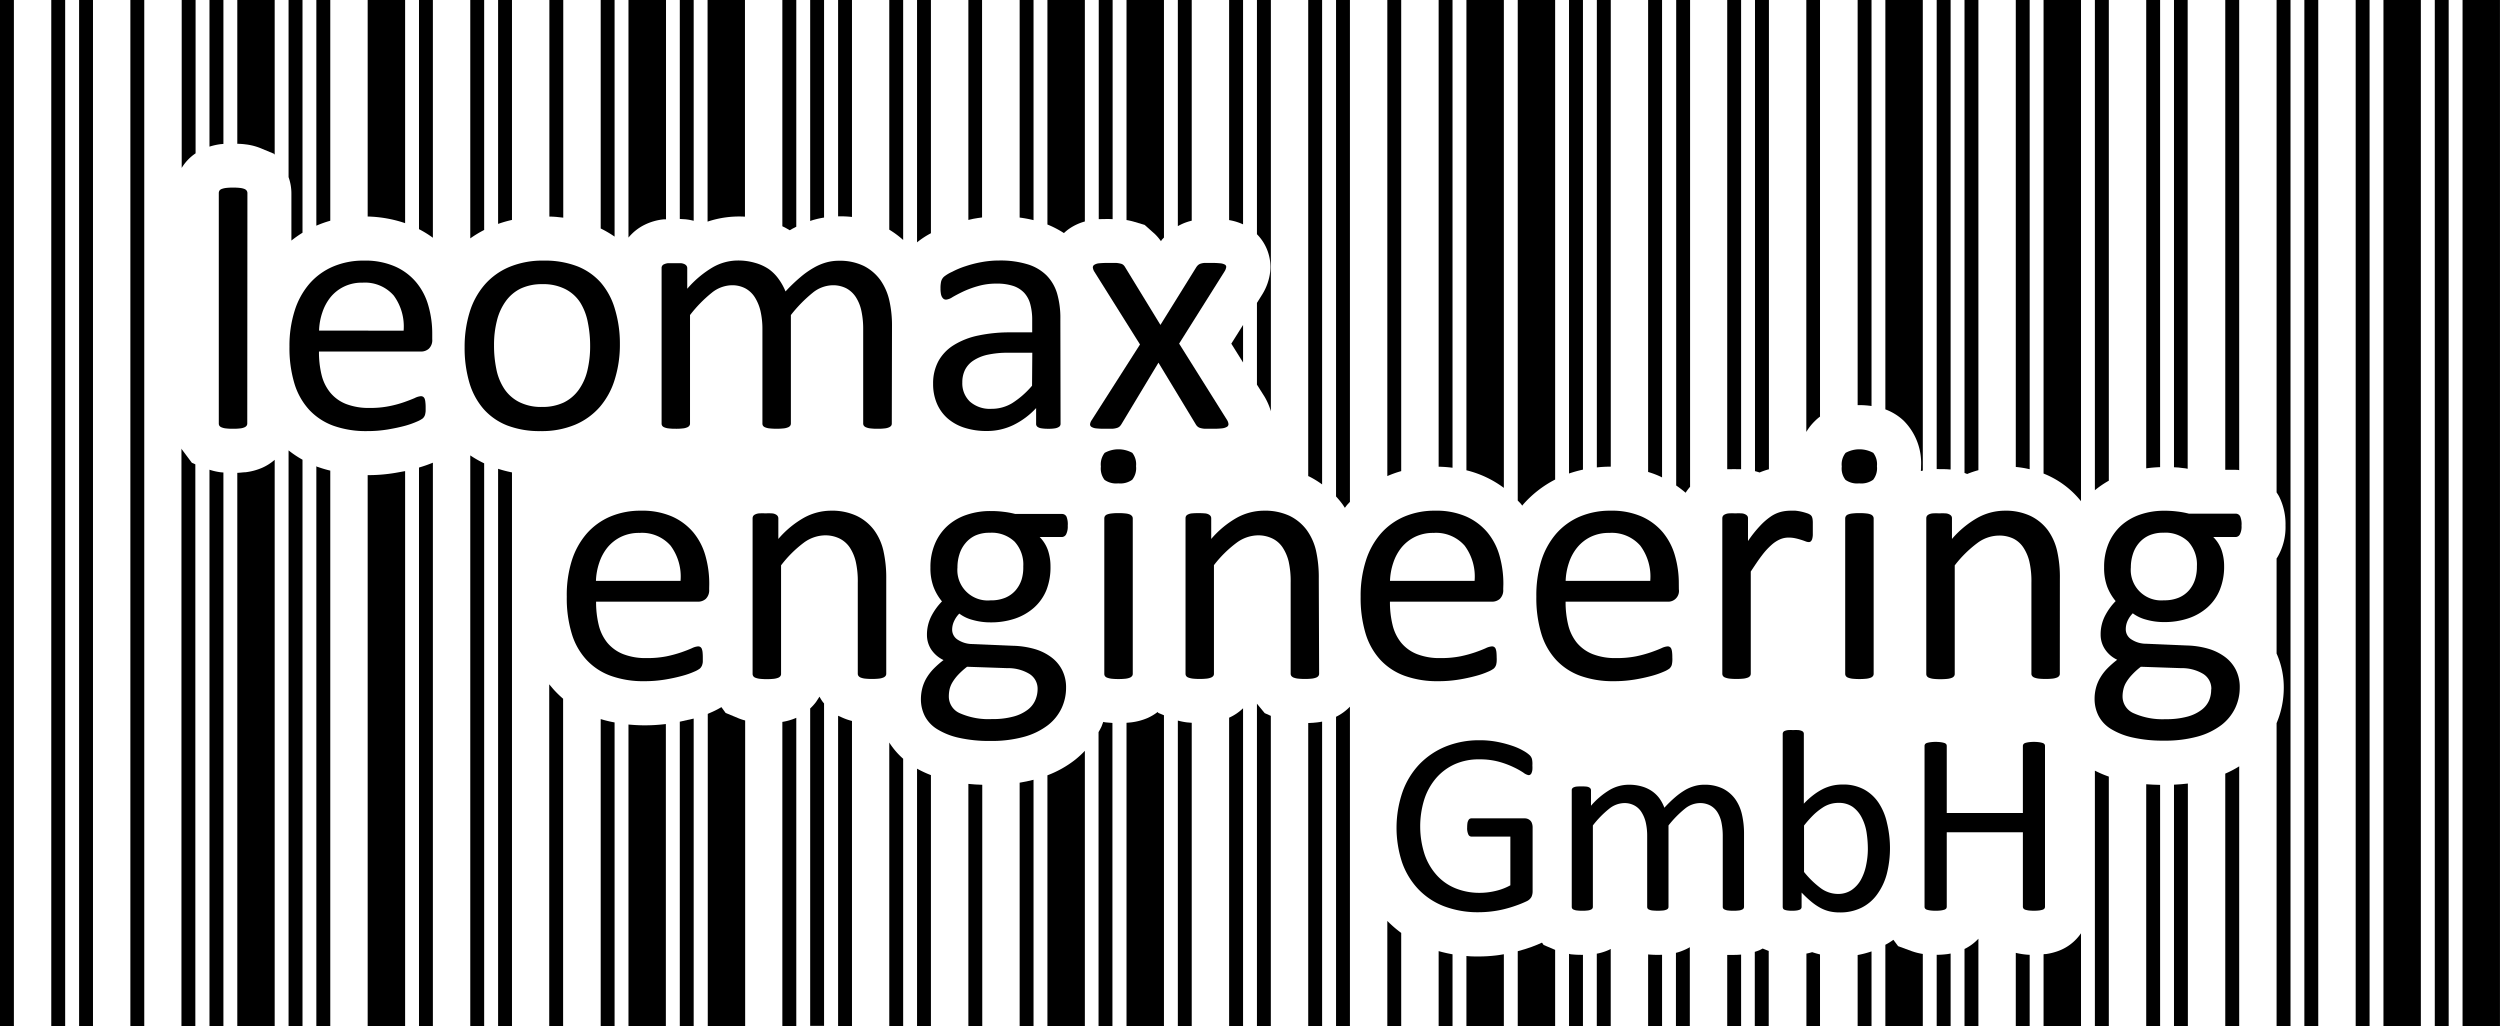 <svg xmlns="http://www.w3.org/2000/svg" viewBox="0 0 504.12 206.9" transform="matrix(1, 0, 0, 1, 0, 0)"><path d="M157.76,0V45.62q.78.38,1.5.81l.46-.27c.28-.15.56-.3.85-.44V0Z" fill="#000000"/><path d="M163.37,0V44.56c.31-.11.62-.21.94-.29a17.64,17.64,0,0,1,1.86-.4V0Z" fill="#000000"/><path d="M169,0V43.63a19.92,19.92,0,0,1,2.8.12V0Z" fill="#000000"/><path d="M137.08,0V44.15l1.14.07a11.3,11.3,0,0,1,1.66.3V0Z" fill="#000000"/><path d="M179.32,0V46.31a18.65,18.65,0,0,1,2.8,2.08V0Z" fill="#000000"/><path d="M142.68,0V44.69a20.05,20.05,0,0,1,7.54-1V0Z" fill="#000000"/><path d="M237.51,0V45.6a11.74,11.74,0,0,1,1.18-.58,11.37,11.37,0,0,1,1.62-.52V0Z" fill="#000000"/><path d="M184.92,0V48.87a17,17,0,0,1,2.8-1.84V0Z" fill="#000000"/><path d="M121.13,0V46.07a22.29,22.29,0,0,1,2.8,1.64V0Z" fill="#000000"/><path d="M227.16,0V44.37a12.72,12.72,0,0,1,1.5.34l2.15.64,2.1,1.87a10.24,10.24,0,0,1,1.2,1.42l.16-.28.44-.46V0Z" fill="#000000"/><path d="M221.56,0V44.19c.83,0,1.87-.06,2.8,0V0Z" fill="#000000"/><path d="M195.27,0V44.35l1-.23c.59-.11,1.17-.2,1.76-.27V0Z" fill="#000000"/><path d="M205.61,0V43.87a26.24,26.24,0,0,1,2.8.52V0Z" fill="#000000"/><path d="M211.21,0V45.27A19.72,19.72,0,0,1,214.54,47a8.82,8.82,0,0,1,1.16-.94,10.52,10.52,0,0,1,3.06-1.4V0Z" fill="#000000"/><path d="M36.64,0V33.86a9.47,9.47,0,0,1,2.8-2.94V0Z" fill="#000000"/><path d="M47.85,0V29c.62,0,1.2.05,1.65.11a11.65,11.65,0,0,1,3.38.91L55.24,31l.15.2V0Z" fill="#000000"/><rect x="10.34" width="2.8" height="206.9" fill="#000000"/><rect width="2.8" height="206.9" fill="#000000"/><path d="M58.19,0V35.72A9.76,9.76,0,0,1,58.76,39v9.51A24.42,24.42,0,0,1,61,46.93V0Z" fill="#000000"/><path d="M42.24,0V29.57a12.46,12.46,0,0,1,2.24-.5l.57-.05V0Z" fill="#000000"/><path d="M100.44,0V45.15a24,24,0,0,1,2.8-.8V0Z" fill="#000000"/><path d="M110.78,0V43.67c.94,0,1.88.11,2.8.22V0Z" fill="#000000"/><path d="M94.83,0V48.07a23.18,23.18,0,0,1,2.8-1.7V0Z" fill="#000000"/><path d="M74.14,0V43.66A25.31,25.31,0,0,1,81.69,45V0Z" fill="#000000"/><path d="M63.79,0V45.51a21.61,21.61,0,0,1,2.81-1V0Z" fill="#000000"/><path d="M84.49,0V46.21a21.47,21.47,0,0,1,2.8,1.73V0Z" fill="#000000"/><path d="M263.8,0V96l.19.08a18.59,18.59,0,0,1,2.61,1.6V0Z" fill="#000000"/><path d="M247.85,0V44.38a11.36,11.36,0,0,1,2.81.86V0Z" fill="#000000"/><path d="M396.14,0V95.37c.18.07.36.13.53.21a19,19,0,0,1,2.27-.77V0Z" fill="#000000"/><path d="M374.59,0V81.69l.38,0a17.1,17.1,0,0,1,2.42.18V0Z" fill="#000000"/><path d="M390.53,0V94.59c1,0,2,0,2.69.08h.12V0Z" fill="#000000"/><path d="M364.24,0V87.1A10.29,10.29,0,0,1,366,84.87a8.38,8.38,0,0,1,1-.86V0Z" fill="#000000"/><path d="M348.29,0V94.62c.83,0,1.89-.05,2.8,0V0Z" fill="#000000"/><path d="M353.89,0V95c.31.09.62.17.92.28a13.19,13.19,0,0,1,1.89-.65V0Z" fill="#000000"/><path d="M438.38,0V94.22c.6,0,1.2.09,1.76.16.36,0,.7.1,1,.15V0Z" fill="#000000"/><path d="M338,0V97.9a22.76,22.76,0,0,1,1.9,1.46,10.43,10.43,0,0,1,.9-1.2V0Z" fill="#000000"/><path d="M432.78,0V94.44a26.44,26.44,0,0,1,2.8-.24V0Z" fill="#000000"/><path d="M448.72,0V94.74h2.07c.25,0,.49,0,.74.06V0Z" fill="#000000"/><path d="M406.48,0V94.16a19.7,19.7,0,0,1,2.8.46V0Z" fill="#000000"/><path d="M422.43,0V98.85a19.62,19.62,0,0,1,2.81-1.92V0Z" fill="#000000"/><path d="M412.08,0V95.49c.45.18.89.37,1.31.58a18.28,18.28,0,0,1,6.24,5V0Z" fill="#000000"/><path d="M380.18,0V82.55a10.82,10.82,0,0,1,3.7,2.29,12.1,12.1,0,0,1,3.5,9.14c0,.33,0,.63-.05,1l.4-.08V0Z" fill="#000000"/><path d="M279.75,0V96a22,22,0,0,1,2.8-1V0Z" fill="#000000"/><rect x="15.95" width="2.8" height="206.9" fill="#000000"/><path d="M269.41,0V100.11a18.58,18.58,0,0,1,1.21,1.45c.21.27.38.56.57.84.17-.21.32-.44.5-.64l.52-.56V0Z" fill="#000000"/><path d="M253.46,0V47.23a9.37,9.37,0,0,1,2.67,7.55,11,11,0,0,1-1.58,4.56l-1.09,1.74V77.56L255,80a13,13,0,0,1,1.27,2.93V0Z" fill="#000000"/><polygon points="248.29 69.3 250.66 73.09 250.66 65.53 248.29 69.3" fill="#000000"/><path d="M316.39,0V95.48a25.85,25.85,0,0,1,2.81-.78V0Z" fill="#000000"/><path d="M322,0V94.25a26.45,26.45,0,0,1,2.81-.15V0Z" fill="#000000"/><path d="M306.05,0V100.93c.22.24.46.46.67.71.08.1.15.22.24.32l.15-.2a22,22,0,0,1,6.48-5.06V0Z" fill="#000000"/><path d="M290.1,0V94.11a26,26,0,0,1,2.8.21V0Z" fill="#000000"/><path d="M332.34,0V95.17a18.15,18.15,0,0,1,2.41.9l.4.2V0Z" fill="#000000"/><path d="M295.7,0V94.83a20.86,20.86,0,0,1,7.55,3.55V0Z" fill="#000000"/><path d="M126.73,0V47.91A9.85,9.85,0,0,1,130,45.32a11.24,11.24,0,0,1,3.83-1.09l.47,0V0Z" fill="#000000"/><path d="M349.54,192.56c-.46,0-.87,0-1.25,0V206.9h2.8V192.49C350.63,192.53,350.13,192.56,349.54,192.56Z" fill="#000000"/><path d="M355.44,191.27c-.2.1-.39.22-.59.31a10,10,0,0,1-1,.36v15h2.81V191.76Z" fill="#000000"/><path d="M392.77,192.38a18.11,18.11,0,0,1-2.24.16V206.9h2.81V192.28Z" fill="#000000"/><path d="M385.47,191.79l-2.72-1-.95-1.28c-.52.37-1.06.72-1.62,1V206.9h7.55V192.36A12.43,12.43,0,0,1,385.47,191.79Z" fill="#000000"/><path d="M332.34,192.46V206.9h2.81V192.53A21.33,21.33,0,0,1,332.34,192.46Z" fill="#000000"/><rect x="26.29" width="2.8" height="206.9" fill="#000000"/><path d="M367,192.46c-.54-.14-1.06-.28-1.58-.46a9.36,9.36,0,0,1-1.16.29V206.9H367V192.47Z" fill="#000000"/><path d="M339.47,191.63a9.69,9.69,0,0,1-1.52.51V206.9h2.8V191A9.72,9.72,0,0,1,339.47,191.63Z" fill="#000000"/><path d="M324.35,191.58a10.63,10.63,0,0,1-2.36.73V206.9h2.81V191.35Z" fill="#000000"/><path d="M301.77,192.65a30,30,0,0,1-3.64.22c-.83,0-1.63,0-2.43-.1V206.9h7.55V192.42C302.75,192.51,302.26,192.59,301.77,192.65Z" fill="#000000"/><path d="M279.75,185.7v21.2h2.8V188.12A23,23,0,0,1,279.75,185.7Z" fill="#000000"/><path d="M290.1,191.79V206.9h2.8V192.43A27.83,27.83,0,0,1,290.1,191.79Z" fill="#000000"/><path d="M316.86,192.44c-.16,0-.31-.07-.47-.09V206.9h2.81V192.54A20.28,20.28,0,0,1,316.86,192.44Z" fill="#000000"/><path d="M311.27,190.55l-.33-.47c-.58.27-1.28.56-2.09.86s-1.85.62-2.8.87V206.9h7.54V191.54Z" fill="#000000"/><path d="M414.71,191.88a12.33,12.33,0,0,1-2.12.5c-.16,0-.34,0-.51.06V206.9h7.55V188.19A9.51,9.51,0,0,1,414.71,191.88Z" fill="#000000"/><rect x="480.62" width="7.54" height="206.9" fill="#000000"/><path d="M459.07,0V99.29c.18.28.36.55.52.85a12.47,12.47,0,0,1,1.28,5.83,11.94,11.94,0,0,1-1.64,6.41l-.16.23v19.17a16.75,16.75,0,0,1,1.45,6.9,18.37,18.37,0,0,1-1.45,7.14V206.9h2.81V0Z" fill="#000000"/><rect x="464.67" width="2.8" height="206.9" fill="#000000"/><rect x="475.02" width="2.8" height="206.9" fill="#000000"/><rect x="496.57" width="7.54" height="206.9" fill="#000000"/><rect x="490.97" width="2.8" height="206.9" fill="#000000"/><path d="M448.72,156V206.9h2.81V154.53A21.17,21.17,0,0,1,448.72,156Z" fill="#000000"/><path d="M269.41,144.54V206.9h2.8V142.5A10,10,0,0,1,269.41,144.54Z" fill="#000000"/><path d="M422.43,155.4v51.5h2.81V156.6A21.78,21.78,0,0,1,422.43,155.4Z" fill="#000000"/><path d="M407.69,192.38c-.45-.07-.85-.15-1.21-.24V206.9h2.8V192.54A14.37,14.37,0,0,1,407.69,192.38Z" fill="#000000"/><path d="M396.14,191.36V206.9h2.8V189.29A9.57,9.57,0,0,1,396.14,191.36Z" fill="#000000"/><path d="M432.78,158.14V206.9h2.8V158.27C434.6,158.25,433.67,158.21,432.78,158.14Z" fill="#000000"/><path d="M438.38,158.23V206.9h2.8V158C440.28,158.11,439.34,158.18,438.38,158.23Z" fill="#000000"/><path d="M374.59,192.58V206.9h2.8V191.85A19.83,19.83,0,0,1,374.59,192.58Z" fill="#000000"/><path d="M100.44,94.53V206.9h2.8V95.26A24.41,24.41,0,0,1,100.44,94.53Z" fill="#000000"/><path d="M84.49,94.28V206.9h2.8V93.3A26.91,26.91,0,0,1,84.49,94.28Z" fill="#000000"/><path d="M111.75,139.16c-.34-.37-.65-.77-1-1.17V206.9h2.8v-66A21.42,21.42,0,0,1,111.75,139.16Z" fill="#000000"/><path d="M148.89,144.83l-2.57-1.07-.85-1.17a16.86,16.86,0,0,1-1.75.92l-1,.44v63h7.54V145.28A9.45,9.45,0,0,1,148.89,144.83Z" fill="#000000"/><path d="M137.08,145.53V206.9h2.8v-62C139,145.11,138.1,145.32,137.08,145.53Z" fill="#000000"/><path d="M121.13,145V206.9h2.8V145.68A24.39,24.39,0,0,1,121.13,145Z" fill="#000000"/><path d="M129.9,146.26c-1.09,0-2.14-.07-3.17-.16v60.8h7.54V146A34.41,34.41,0,0,1,129.9,146.26Z" fill="#000000"/><path d="M94.83,91.83V206.9h2.8V93.43A22,22,0,0,1,94.83,91.83Z" fill="#000000"/><path d="M52.88,94.32a12,12,0,0,1-3.38.91c-.46,0-1,.1-1.65.12V206.9h7.54V92.72A10,10,0,0,1,52.88,94.32Z" fill="#000000"/><path d="M44.48,95.23a12.46,12.46,0,0,1-2.24-.51V206.9h2.81V95.28Z" fill="#000000"/><path d="M38.68,93.31l-2-2.68-.09-.17V206.9h2.8V93.63Z" fill="#000000"/><path d="M58.19,90.82V206.9H61V92.7A20.44,20.44,0,0,1,58.19,90.82Z" fill="#000000"/><path d="M64.16,94.18c-.13,0-.24-.1-.37-.15V206.9H66.6v-112A23.1,23.1,0,0,1,64.16,94.18Z" fill="#000000"/><path d="M79.68,95.36a32.88,32.88,0,0,1-5.54.45V206.9h7.55V95C81.05,95.11,80.39,95.24,79.68,95.36Z" fill="#000000"/><path d="M239.37,145.67a13,13,0,0,1-1.86-.37v61.6h2.8V145.75Z" fill="#000000"/><path d="M233.58,143.76l-.14-.19a10.3,10.3,0,0,1-2,1.2,12.07,12.07,0,0,1-3.38.9l-.9.08V206.9h7.55V144.23Z" fill="#000000"/><path d="M265.6,145.67c-.5.06-1.1.11-1.8.13v61.1h2.8V145.51C266.28,145.57,266,145.63,265.6,145.67Z" fill="#000000"/><path d="M223,145.67c-.19,0-.35-.07-.53-.1-.12.32-.23.65-.38,1s-.38.71-.57,1.06V206.9h2.8V145.78C223.87,145.76,223.42,145.72,223,145.67Z" fill="#000000"/><polygon points="255.02 143.8 253.46 141.9 253.46 206.9 256.26 206.9 256.26 144.35 255.02 143.8" fill="#000000"/><path d="M247.85,144.72V206.9h2.81V142.82A9.74,9.74,0,0,1,247.85,144.72Z" fill="#000000"/><path d="M160.52,144.77a11.53,11.53,0,0,1-2.76.8V206.9h2.81V144.74Z" fill="#000000"/><path d="M216.83,153.18a21.24,21.24,0,0,1-5.62,3.16V206.9h7.55V151.4A19.29,19.29,0,0,1,216.83,153.18Z" fill="#000000"/><path d="M170,144.77l-1-.44V206.9h2.8V145.38A11.43,11.43,0,0,1,170,144.77Z" fill="#000000"/><path d="M165.91,141.54a8.93,8.93,0,0,1-.66-1.06l-.69,1.06a9.93,9.93,0,0,1-1.19,1.32v64h2.8V141.85Z" fill="#000000"/><path d="M179.32,149.73V206.9h2.8V153A15.31,15.31,0,0,1,179.32,149.73Z" fill="#000000"/><path d="M205.61,157.83V206.9h2.8V157.24C207.52,157.47,206.58,157.67,205.61,157.83Z" fill="#000000"/><path d="M195.27,158.07V206.9h2.8V158.25C197.1,158.22,196.16,158.17,195.27,158.07Z" fill="#000000"/><path d="M184.92,155v52h2.8V156.3A21.33,21.33,0,0,1,184.92,155Z" fill="#000000"/><path d="M143,118.83a2.42,2.42,0,0,1-.68,1.93,2.34,2.34,0,0,1-1.55.57H120.2a19.29,19.29,0,0,0,.53,4.7,9,9,0,0,0,1.74,3.58,8,8,0,0,0,3.18,2.29,12.53,12.53,0,0,0,4.79.8,19.79,19.79,0,0,0,4-.36,25.12,25.12,0,0,0,3-.82c.85-.3,1.55-.57,2.1-.82a3.43,3.43,0,0,1,1.24-.36.77.77,0,0,1,.73.48,2.84,2.84,0,0,1,.16.68,10.47,10.47,0,0,1,.05,1.06q0,.45,0,.78t-.09.6a1.34,1.34,0,0,1-.18.46,1.66,1.66,0,0,1-.31.4,4.92,4.92,0,0,1-1.13.63,16.23,16.23,0,0,1-2.43.85,33.51,33.51,0,0,1-3.46.75,25.33,25.33,0,0,1-4.19.33,19.33,19.33,0,0,1-6.76-1.08,12.44,12.44,0,0,1-4.88-3.2,13.46,13.46,0,0,1-3-5.32,24.5,24.5,0,0,1-1-7.43,23.29,23.29,0,0,1,1-7.25,15.42,15.42,0,0,1,3-5.46,13.22,13.22,0,0,1,4.74-3.44,15.58,15.58,0,0,1,6.22-1.2,15,15,0,0,1,6.28,1.18,11.87,11.87,0,0,1,4.26,3.18,12.78,12.78,0,0,1,2.45,4.7,20.54,20.54,0,0,1,.78,5.75Zm-5.77-1.7a10.44,10.44,0,0,0-2-7.09,7.66,7.66,0,0,0-6.28-2.58,8.34,8.34,0,0,0-3.74.8,8.21,8.21,0,0,0-2.7,2.12,9.74,9.74,0,0,0-1.67,3.08,12.81,12.81,0,0,0-.67,3.67Z" fill="#000000"/><path d="M178.71,135.83a.79.79,0,0,1-.14.47,1.12,1.12,0,0,1-.46.33,3.26,3.26,0,0,1-.86.21,13.06,13.06,0,0,1-1.39.07,13.45,13.45,0,0,1-1.43-.07,3.46,3.46,0,0,1-.87-.21,1,1,0,0,1-.45-.33.79.79,0,0,1-.14-.47V117.51a17.92,17.92,0,0,0-.42-4.31,8.84,8.84,0,0,0-1.21-2.82,5.36,5.36,0,0,0-2.07-1.8,6.55,6.55,0,0,0-2.94-.63,7.41,7.41,0,0,0-4.31,1.53A23.35,23.35,0,0,0,157.5,114v21.87a.73.73,0,0,1-.14.47,1,1,0,0,1-.45.33,3.46,3.46,0,0,1-.87.21,13.25,13.25,0,0,1-1.42.07,12.92,12.92,0,0,1-1.39-.07,3.64,3.64,0,0,1-.89-.21.91.91,0,0,1-.45-.33.87.87,0,0,1-.13-.47V104.54a1,1,0,0,1,.11-.47.94.94,0,0,1,.42-.34,2.12,2.12,0,0,1,.8-.21,11.2,11.2,0,0,1,1.28,0,11.33,11.33,0,0,1,1.27,0,1.82,1.82,0,0,1,.78.21,1.07,1.07,0,0,1,.4.34.89.89,0,0,1,.13.47v4.14a19.28,19.28,0,0,1,5.26-4.33,11.4,11.4,0,0,1,5.3-1.37,11.76,11.76,0,0,1,5.27,1.06,9.57,9.57,0,0,1,3.46,2.83,11.32,11.32,0,0,1,1.89,4.16,24.76,24.76,0,0,1,.58,5.72Z" fill="#000000"/><path d="M215.31,106a3.49,3.49,0,0,1-.33,1.75,1,1,0,0,1-.85.54h-4.48a7.16,7.16,0,0,1,1.7,2.77,10.3,10.3,0,0,1,.48,3.14A12.57,12.57,0,0,1,211,119a9.6,9.6,0,0,1-2.49,3.53,11.2,11.2,0,0,1-3.84,2.21,15.11,15.11,0,0,1-4.94.76,13.1,13.1,0,0,1-3.63-.5,7.67,7.67,0,0,1-2.66-1.27,5.13,5.13,0,0,0-1,1.42A4.06,4.06,0,0,0,192,127a2.39,2.39,0,0,0,1.13,2,5.47,5.47,0,0,0,3,.87l8.17.35a17.23,17.23,0,0,1,4.28.64,10.48,10.48,0,0,1,3.37,1.64,7.4,7.4,0,0,1,2.22,2.6,7.64,7.64,0,0,1,.8,3.6,9.65,9.65,0,0,1-.9,4.1,9.45,9.45,0,0,1-2.76,3.43,14.05,14.05,0,0,1-4.75,2.33,24.45,24.45,0,0,1-6.81.85,27.7,27.7,0,0,1-6.45-.65,14,14,0,0,1-4.36-1.75,6.78,6.78,0,0,1-2.47-2.66,7.47,7.47,0,0,1-.77-3.36,9.12,9.12,0,0,1,.28-2.22,8.15,8.15,0,0,1,.85-2.05,10.26,10.26,0,0,1,1.43-1.86,19.11,19.11,0,0,1,2-1.76,6.15,6.15,0,0,1-2.52-2.19,5.36,5.36,0,0,1-.82-2.85,8.23,8.23,0,0,1,.87-3.79,12.35,12.35,0,0,1,2.16-3,10.3,10.3,0,0,1-1.7-2.91,10.79,10.79,0,0,1-.63-3.91,12,12,0,0,1,.91-4.8,10.18,10.18,0,0,1,2.5-3.58,10.9,10.9,0,0,1,3.84-2.24,14.73,14.73,0,0,1,4.88-.78,20.12,20.12,0,0,1,2.66.16,16.67,16.67,0,0,1,2.31.43h9.46a1,1,0,0,1,.89.57A4.15,4.15,0,0,1,215.31,106Zm-6.08,33a3.52,3.52,0,0,0-1.65-3.11,8.32,8.32,0,0,0-4.47-1.16l-8.1-.28a15.57,15.57,0,0,0-1.83,1.65,9.2,9.2,0,0,0-1.13,1.5,5,5,0,0,0-.57,1.4,6.81,6.81,0,0,0-.15,1.43,3.67,3.67,0,0,0,2.29,3.42A14.31,14.31,0,0,0,200,145a15.9,15.9,0,0,0,4.36-.51,8.19,8.19,0,0,0,2.83-1.34,4.81,4.81,0,0,0,1.55-1.91A5.65,5.65,0,0,0,209.23,139Zm-2.89-24.78a6.82,6.82,0,0,0-1.75-5,6.7,6.7,0,0,0-5-1.79,7,7,0,0,0-2.9.55,5.69,5.69,0,0,0-2,1.54,6.33,6.33,0,0,0-1.22,2.24,8.65,8.65,0,0,0-.4,2.66,6.12,6.12,0,0,0,6.67,6.64,7.45,7.45,0,0,0,3-.54,5.64,5.64,0,0,0,2.07-1.5,6.37,6.37,0,0,0,1.21-2.2A8.47,8.47,0,0,0,206.34,114.21Z" fill="#000000"/><path d="M229.08,94a3.75,3.75,0,0,1-.77,2.74,4.09,4.09,0,0,1-2.81.73,4,4,0,0,1-2.77-.71,3.73,3.73,0,0,1-.74-2.69,3.78,3.78,0,0,1,.76-2.75,5.77,5.77,0,0,1,5.58,0A3.72,3.72,0,0,1,229.08,94Zm-.66,41.85a.79.79,0,0,1-.14.47,1.15,1.15,0,0,1-.45.33,3.46,3.46,0,0,1-.87.21,13.6,13.6,0,0,1-1.43.07,12.92,12.92,0,0,1-1.39-.07,3.89,3.89,0,0,1-.89-.21.91.91,0,0,1-.45-.33.86.86,0,0,1-.12-.47V104.54a.89.89,0,0,1,.12-.45.93.93,0,0,1,.45-.35,3.47,3.47,0,0,1,.89-.2,10.75,10.75,0,0,1,1.39-.07,11.33,11.33,0,0,1,1.43.07,3.11,3.11,0,0,1,.87.2,1.18,1.18,0,0,1,.45.35.82.82,0,0,1,.14.45Z" fill="#000000"/><path d="M266,135.83a.79.79,0,0,1-.14.47,1,1,0,0,1-.45.33,3.46,3.46,0,0,1-.87.21,12.92,12.92,0,0,1-1.39.07,13.45,13.45,0,0,1-1.43-.07,3.46,3.46,0,0,1-.87-.21,1.08,1.08,0,0,1-.45-.33.79.79,0,0,1-.14-.47V117.51a18.52,18.52,0,0,0-.41-4.31,9.08,9.08,0,0,0-1.22-2.82,5.22,5.22,0,0,0-2.07-1.8,6.52,6.52,0,0,0-2.94-.63,7.44,7.44,0,0,0-4.31,1.53,23.35,23.35,0,0,0-4.52,4.48v21.87a.79.79,0,0,1-.13.47,1.12,1.12,0,0,1-.46.33,3.24,3.24,0,0,1-.87.21,13.25,13.25,0,0,1-1.42.07,12.92,12.92,0,0,1-1.39-.07,3.76,3.76,0,0,1-.89-.21.91.91,0,0,1-.45-.33.86.86,0,0,1-.12-.47V104.54a1,1,0,0,1,.1-.47.94.94,0,0,1,.42-.34,2.17,2.17,0,0,1,.8-.21,16.28,16.28,0,0,1,2.55,0,1.92,1.92,0,0,1,.79.21,1.15,1.15,0,0,1,.4.34.89.89,0,0,1,.12.47v4.14a19.28,19.28,0,0,1,5.26-4.33,11.41,11.41,0,0,1,5.31-1.37A11.71,11.71,0,0,1,260,104a9.48,9.48,0,0,1,3.46,2.83,11.5,11.5,0,0,1,1.9,4.16,24.81,24.81,0,0,1,.57,5.72Z" fill="#000000"/><path d="M303.12,118.83a2.42,2.42,0,0,1-.68,1.93,2.37,2.37,0,0,1-1.56.57h-20.6a19.29,19.29,0,0,0,.53,4.7,9,9,0,0,0,1.74,3.58,7.88,7.88,0,0,0,3.18,2.29,12.53,12.53,0,0,0,4.79.8,19.86,19.86,0,0,0,4-.36,25.12,25.12,0,0,0,3-.82c.85-.3,1.55-.57,2.09-.82a3.54,3.54,0,0,1,1.24-.36.78.78,0,0,1,.44.12.77.77,0,0,1,.3.36,2.84,2.84,0,0,1,.16.68,10.47,10.47,0,0,1,.05,1.06,5.94,5.94,0,0,1,0,.78c0,.22-.05.42-.08.6a1.58,1.58,0,0,1-.18.46,1.66,1.66,0,0,1-.31.4,4.92,4.92,0,0,1-1.13.63,16.23,16.23,0,0,1-2.43.85,33.51,33.51,0,0,1-3.46.75,25.33,25.33,0,0,1-4.19.33,19.33,19.33,0,0,1-6.76-1.08,12.47,12.47,0,0,1-4.89-3.2,13.71,13.71,0,0,1-3-5.32,24.82,24.82,0,0,1-1-7.43,23.28,23.28,0,0,1,1.05-7.25,15.42,15.42,0,0,1,3-5.46,13.22,13.22,0,0,1,4.74-3.44,15.58,15.58,0,0,1,6.22-1.2,15,15,0,0,1,6.28,1.18,11.87,11.87,0,0,1,4.26,3.18,12.78,12.78,0,0,1,2.45,4.7,20.54,20.54,0,0,1,.78,5.75Zm-5.77-1.7a10.44,10.44,0,0,0-2-7.09,7.66,7.66,0,0,0-6.28-2.58,8.34,8.34,0,0,0-3.74.8,8.21,8.21,0,0,0-2.7,2.12,9.74,9.74,0,0,0-1.67,3.08,12.81,12.81,0,0,0-.67,3.67Z" fill="#000000"/><path d="M338.54,118.83a2.17,2.17,0,0,1-2.24,2.5H315.7a19.29,19.29,0,0,0,.53,4.7,9.14,9.14,0,0,0,1.74,3.58,8,8,0,0,0,3.18,2.29,12.56,12.56,0,0,0,4.79.8,19.79,19.79,0,0,0,4-.36,24.61,24.61,0,0,0,3-.82c.85-.3,1.55-.57,2.1-.82a3.43,3.43,0,0,1,1.24-.36.77.77,0,0,1,.73.48,2.43,2.43,0,0,1,.16.68,8.18,8.18,0,0,1,.05,1.06,5.94,5.94,0,0,1,0,.78,4.86,4.86,0,0,1-.08.6,1.33,1.33,0,0,1-.17.46,2,2,0,0,1-.31.4,5.09,5.09,0,0,1-1.14.63,17.08,17.08,0,0,1-2.43.85,33.51,33.51,0,0,1-3.46.75,25.33,25.33,0,0,1-4.19.33,19.37,19.37,0,0,1-6.76-1.08,12.51,12.51,0,0,1-4.88-3.2,13.58,13.58,0,0,1-3-5.32,24.82,24.82,0,0,1-1-7.43,23.59,23.59,0,0,1,1-7.25,15.42,15.42,0,0,1,3-5.46,13.22,13.22,0,0,1,4.74-3.44,15.58,15.58,0,0,1,6.22-1.2,15,15,0,0,1,6.28,1.18,11.87,11.87,0,0,1,4.26,3.18,12.78,12.78,0,0,1,2.45,4.7,20.18,20.18,0,0,1,.78,5.75Zm-5.77-1.7a10.44,10.44,0,0,0-2-7.09,7.66,7.66,0,0,0-6.28-2.58,8.34,8.34,0,0,0-3.74.8,8.07,8.07,0,0,0-2.69,2.12,9.56,9.56,0,0,0-1.68,3.08,12.81,12.81,0,0,0-.67,3.67Z" fill="#000000"/><path d="M365.55,106.59c0,.51,0,.94,0,1.29a3.6,3.6,0,0,1-.13.82,1.19,1.19,0,0,1-.26.45.61.61,0,0,1-.44.16,2,2,0,0,1-.67-.16c-.27-.1-.57-.21-.91-.31a10.72,10.72,0,0,0-1.13-.3,6.45,6.45,0,0,0-1.36-.14,4.42,4.42,0,0,0-1.7.35,6.47,6.47,0,0,0-1.75,1.15,14.27,14.27,0,0,0-1.93,2.12c-.68.88-1.42,2-2.23,3.23v20.58a.79.79,0,0,1-.14.47,1,1,0,0,1-.45.33,3.46,3.46,0,0,1-.87.21,13.39,13.39,0,0,1-1.42.07,12.92,12.92,0,0,1-1.39-.07,3.44,3.44,0,0,1-.88-.21.9.9,0,0,1-.46-.33.87.87,0,0,1-.13-.47V104.54a1,1,0,0,1,.11-.47.94.94,0,0,1,.42-.34,2.12,2.12,0,0,1,.8-.21,11.2,11.2,0,0,1,1.28,0,11.63,11.63,0,0,1,1.28,0,1.82,1.82,0,0,1,.77.21,1.11,1.11,0,0,1,.41.34.88.88,0,0,1,.11.47v4.56a24.38,24.38,0,0,1,2.43-3.06,13.06,13.06,0,0,1,2.13-1.86,6.57,6.57,0,0,1,2-.94,7.94,7.94,0,0,1,2-.26c.31,0,.66,0,1,0a11.24,11.24,0,0,1,1.19.19,11.42,11.42,0,0,1,1.14.32,2.38,2.38,0,0,1,.7.34,1.11,1.11,0,0,1,.28.33,2.35,2.35,0,0,1,.13.4,4.8,4.8,0,0,1,.07.72C365.55,105.64,365.55,106.06,365.55,106.59Z" fill="#000000"/><path d="M378.48,94a3.76,3.76,0,0,1-.76,2.74,4.1,4.1,0,0,1-2.82.73,4,4,0,0,1-2.76-.71,3.68,3.68,0,0,1-.75-2.69,3.74,3.74,0,0,1,.77-2.75,5.77,5.77,0,0,1,5.58,0A3.73,3.73,0,0,1,378.48,94Zm-.66,41.85a.79.79,0,0,1-.14.47,1,1,0,0,1-.45.33,3.46,3.46,0,0,1-.87.21,14.23,14.23,0,0,1-2.82,0,3.67,3.67,0,0,1-.88-.21.91.91,0,0,1-.45-.33.87.87,0,0,1-.13-.47V104.54a.9.9,0,0,1,.13-.45.93.93,0,0,1,.45-.35,3.28,3.28,0,0,1,.88-.2,11,11,0,0,1,1.39-.07,11.12,11.12,0,0,1,1.43.07,3.11,3.11,0,0,1,.87.2,1,1,0,0,1,.45.35.82.82,0,0,1,.14.45Z" fill="#000000"/><path d="M415.36,135.83a.73.73,0,0,1-.14.47,1,1,0,0,1-.45.33,3.35,3.35,0,0,1-.87.21,12.92,12.92,0,0,1-1.39.07,13.25,13.25,0,0,1-1.42-.07,3.46,3.46,0,0,1-.87-.21,1,1,0,0,1-.45-.33.73.73,0,0,1-.14-.47V117.51a17.92,17.92,0,0,0-.42-4.31,8.85,8.85,0,0,0-1.22-2.82,5.19,5.19,0,0,0-2.06-1.8A6.52,6.52,0,0,0,403,108a7.39,7.39,0,0,0-4.31,1.53,23.35,23.35,0,0,0-4.52,4.48v21.87a.79.79,0,0,1-.14.47,1,1,0,0,1-.45.33,3.46,3.46,0,0,1-.87.21,13.45,13.45,0,0,1-1.43.07,13.06,13.06,0,0,1-1.39-.07,3.67,3.67,0,0,1-.88-.21.91.91,0,0,1-.45-.33.87.87,0,0,1-.13-.47V104.54a1,1,0,0,1,.11-.47,1,1,0,0,1,.41-.34,2.17,2.17,0,0,1,.8-.21,11.5,11.5,0,0,1,1.29,0,11.33,11.33,0,0,1,1.27,0,1.82,1.82,0,0,1,.78.21,1.11,1.11,0,0,1,.41.34.88.88,0,0,1,.11.47v4.14a19.31,19.31,0,0,1,5.27-4.33,11.43,11.43,0,0,1,5.3-1.37,11.76,11.76,0,0,1,5.27,1.06,9.57,9.57,0,0,1,3.46,2.83,11.49,11.49,0,0,1,1.89,4.16,24.27,24.27,0,0,1,.57,5.72Z" fill="#000000"/><path d="M452,106a3.38,3.38,0,0,1-.33,1.75,1,1,0,0,1-.85.54H446.3A7,7,0,0,1,448,111a10,10,0,0,1,.49,3.14,12.38,12.38,0,0,1-.87,4.8,9.57,9.57,0,0,1-2.48,3.53,11.07,11.07,0,0,1-3.85,2.21,15,15,0,0,1-4.93.76,13,13,0,0,1-3.63-.5,7.76,7.76,0,0,1-2.66-1.27,5.35,5.35,0,0,0-1,1.42,4.06,4.06,0,0,0-.41,1.85,2.37,2.37,0,0,0,1.14,2,5.41,5.41,0,0,0,3,.87l8.17.35a17.08,17.08,0,0,1,4.27.64,10.64,10.64,0,0,1,3.38,1.64,7.4,7.4,0,0,1,2.22,2.6,7.77,7.77,0,0,1,.8,3.6,9.65,9.65,0,0,1-.9,4.1,9.55,9.55,0,0,1-2.76,3.43,14.05,14.05,0,0,1-4.75,2.33,24.57,24.57,0,0,1-6.82.85,27.73,27.73,0,0,1-6.44-.65,14.17,14.17,0,0,1-4.37-1.75,6.82,6.82,0,0,1-2.46-2.66,7.47,7.47,0,0,1-.77-3.36,8.66,8.66,0,0,1,.28-2.22,7.83,7.83,0,0,1,.86-2.05,9.77,9.77,0,0,1,1.42-1.86,19.11,19.11,0,0,1,2-1.76,6,6,0,0,1-2.51-2.19,5.28,5.28,0,0,1-.83-2.85,8.11,8.11,0,0,1,.87-3.79,12.35,12.35,0,0,1,2.16-3,10.33,10.33,0,0,1-1.71-2.91,11,11,0,0,1-.62-3.91,12.22,12.22,0,0,1,.9-4.8,10.31,10.31,0,0,1,2.5-3.58,11.13,11.13,0,0,1,3.85-2.24,14.77,14.77,0,0,1,4.88-.78,20.39,20.39,0,0,1,2.67.16,17.09,17.09,0,0,1,2.3.43h9.46a1,1,0,0,1,.89.57A4.15,4.15,0,0,1,452,106Zm-6.09,33a3.51,3.51,0,0,0-1.64-3.11,8.35,8.35,0,0,0-4.47-1.16l-8.1-.28a14,14,0,0,0-1.82,1.65,8.76,8.76,0,0,0-1.14,1.5,4.66,4.66,0,0,0-.56,1.4,6.22,6.22,0,0,0-.17,1.43,3.68,3.68,0,0,0,2.3,3.42,14.29,14.29,0,0,0,6.39,1.17,15.93,15.93,0,0,0,4.37-.51,8.19,8.19,0,0,0,2.83-1.34,4.81,4.81,0,0,0,1.55-1.91A5.64,5.64,0,0,0,445.88,139ZM443,114.21a6.82,6.82,0,0,0-1.75-5,6.7,6.7,0,0,0-5-1.79,7,7,0,0,0-2.89.55,5.78,5.78,0,0,0-2.05,1.54,6.33,6.33,0,0,0-1.22,2.24,8.66,8.66,0,0,0-.41,2.66,6.14,6.14,0,0,0,6.68,6.64,7.45,7.45,0,0,0,3-.54,5.64,5.64,0,0,0,2.07-1.5,6.21,6.21,0,0,0,1.21-2.2A8.47,8.47,0,0,0,443,114.21Z" fill="#000000"/><path d="M309,154.35a5.89,5.89,0,0,1,0,.88,2.23,2.23,0,0,1-.16.62.65.65,0,0,1-.26.35.57.57,0,0,1-.33.11,2.41,2.41,0,0,1-1.05-.5,15.16,15.16,0,0,0-1.95-1.09,17.52,17.52,0,0,0-2.94-1.1,14.65,14.65,0,0,0-4-.5,11.87,11.87,0,0,0-5,1,10.92,10.92,0,0,0-3.75,2.82,12.55,12.55,0,0,0-2.36,4.27,18.38,18.38,0,0,0,.08,11.11,12.14,12.14,0,0,0,2.49,4.22,10.3,10.3,0,0,0,3.79,2.61,12.87,12.87,0,0,0,4.84.89,13.78,13.78,0,0,0,3.16-.38,11.43,11.43,0,0,0,3-1.14v-9.82h-7.82a.69.69,0,0,1-.66-.45,3,3,0,0,1-.23-1.38,6.82,6.82,0,0,1,.05-.85,1.66,1.66,0,0,1,.18-.57.75.75,0,0,1,.27-.33.67.67,0,0,1,.39-.1h10.71a1.58,1.58,0,0,1,1.1.42,1.27,1.27,0,0,1,.36.57,2.37,2.37,0,0,1,.14.83v12.86a2.66,2.66,0,0,1-.24,1.17,2.13,2.13,0,0,1-1,.88,20.24,20.24,0,0,1-2,.82,24.4,24.4,0,0,1-2.47.75,20.53,20.53,0,0,1-2.58.47,22.61,22.61,0,0,1-2.58.16,19.11,19.11,0,0,1-7-1.21,14.17,14.17,0,0,1-5.2-3.46,15.11,15.11,0,0,1-3.25-5.37,22.32,22.32,0,0,1,.1-14.26,15.82,15.82,0,0,1,3.41-5.56,15.47,15.47,0,0,1,5.29-3.56,18,18,0,0,1,6.84-1.26,18.2,18.2,0,0,1,3.63.34,22.81,22.81,0,0,1,3,.8,12.23,12.23,0,0,1,2.22,1,6.34,6.34,0,0,1,1.23.87,1.76,1.76,0,0,1,.47.78A4.69,4.69,0,0,1,309,154.35Z" fill="#000000"/><path d="M351.68,182.84a.69.69,0,0,1-.1.36.73.73,0,0,1-.35.24,1.86,1.86,0,0,1-.65.16,7.76,7.76,0,0,1-1,.05,8.07,8.07,0,0,1-1.07-.05,2,2,0,0,1-.66-.16.71.71,0,0,1-.36-.24.61.61,0,0,1-.1-.36V168.58a13.33,13.33,0,0,0-.26-2.71,6.25,6.25,0,0,0-.83-2.11,3.92,3.92,0,0,0-1.46-1.35,4.33,4.33,0,0,0-2.09-.47,4.92,4.92,0,0,0-3,1.14,20.8,20.8,0,0,0-3.3,3.37v16.39a.61.61,0,0,1-.1.36.73.73,0,0,1-.35.24,2.13,2.13,0,0,1-.66.16,10.84,10.84,0,0,1-2.08,0,2.12,2.12,0,0,1-.68-.16.65.65,0,0,1-.34-.24.69.69,0,0,1-.09-.36V168.58a12,12,0,0,0-.28-2.71,6.73,6.73,0,0,0-.87-2.11,3.82,3.82,0,0,0-1.45-1.35,4.15,4.15,0,0,0-2.06-.47,5,5,0,0,0-3,1.14,19.63,19.63,0,0,0-3.29,3.37v16.39a.61.61,0,0,1-.1.36.69.69,0,0,1-.34.24,1.92,1.92,0,0,1-.65.16,8.07,8.07,0,0,1-1.07.05,7.67,7.67,0,0,1-1-.05,2.12,2.12,0,0,1-.67-.16.61.61,0,0,1-.34-.24.69.69,0,0,1-.09-.36V159.38a.6.6,0,0,1,.39-.61,1.87,1.87,0,0,1,.6-.16,11.54,11.54,0,0,1,1.92,0,1.61,1.61,0,0,1,.59.16.94.94,0,0,1,.29.26.65.65,0,0,1,.09.35v3.1a15.47,15.47,0,0,1,3.85-3.24,7.68,7.68,0,0,1,3.77-1,9.12,9.12,0,0,1,2.61.34,7,7,0,0,1,2.06.95,6.35,6.35,0,0,1,1.51,1.46,8.19,8.19,0,0,1,1,1.89,24.71,24.71,0,0,1,2.23-2.17,14.13,14.13,0,0,1,2-1.43,8.24,8.24,0,0,1,1.91-.79,7,7,0,0,1,1.86-.25,8.26,8.26,0,0,1,3.81.79,7,7,0,0,1,2.49,2.13,8.67,8.67,0,0,1,1.35,3.11,17.08,17.08,0,0,1,.41,3.77Z" fill="#000000"/><path d="M381.11,170.8a21.08,21.08,0,0,1-.66,5.49,12.34,12.34,0,0,1-2,4.16,8.57,8.57,0,0,1-3.17,2.63,9.67,9.67,0,0,1-4.3.91,9,9,0,0,1-2.07-.22,7.52,7.52,0,0,1-1.87-.72,11.4,11.4,0,0,1-1.82-1.25,22.34,22.34,0,0,1-1.93-1.82v2.86a.6.6,0,0,1-.45.62,2.26,2.26,0,0,1-.57.14,5.9,5.9,0,0,1-.91.05,5.57,5.57,0,0,1-.88-.05,2.42,2.42,0,0,1-.6-.14.5.5,0,0,1-.32-.25.84.84,0,0,1-.08-.37V148a.64.64,0,0,1,.43-.62,2.74,2.74,0,0,1,.67-.16,9.76,9.76,0,0,1,1,0,10.31,10.31,0,0,1,1.08,0,2.47,2.47,0,0,1,.64.16.72.72,0,0,1,.34.26.61.61,0,0,1,.1.36v14.06a16,16,0,0,1,2-1.8,12.34,12.34,0,0,1,1.91-1.19,9,9,0,0,1,1.88-.66,9.1,9.1,0,0,1,2-.21,8.77,8.77,0,0,1,4.37,1,8.34,8.34,0,0,1,2.94,2.72,11.92,11.92,0,0,1,1.66,4A21.72,21.72,0,0,1,381.11,170.8Zm-4.46.5a22.25,22.25,0,0,0-.27-3.5,9.73,9.73,0,0,0-1-3,6,6,0,0,0-1.81-2.11,4.83,4.83,0,0,0-2.81-.79,5.7,5.7,0,0,0-3.3,1,12.6,12.6,0,0,0-1.75,1.4,22.31,22.31,0,0,0-1.93,2.17v9.36a18.46,18.46,0,0,0,3.41,3.3,5.91,5.91,0,0,0,3.39,1.13,4.86,4.86,0,0,0,2.78-.78,6.05,6.05,0,0,0,1.88-2.07,10.2,10.2,0,0,0,1.05-2.9A16,16,0,0,0,376.65,171.3Z" fill="#000000"/><path d="M412.37,182.82a.66.66,0,0,1-.1.37.83.83,0,0,1-.37.25,5.11,5.11,0,0,1-.68.15,9.75,9.75,0,0,1-2.16,0,4.77,4.77,0,0,1-.68-.15.79.79,0,0,1-.36-.25.67.67,0,0,1-.11-.37v-15H392.56v15a.76.76,0,0,1-.1.37.87.87,0,0,1-.38.25,4.77,4.77,0,0,1-.68.15,8.17,8.17,0,0,1-1.09.06,7.89,7.89,0,0,1-1.06-.06,4.72,4.72,0,0,1-.71-.15.79.79,0,0,1-.36-.25.66.66,0,0,1-.1-.37V150.44a.66.66,0,0,1,.1-.37.79.79,0,0,1,.36-.25,4.72,4.72,0,0,1,.71-.15,7.71,7.71,0,0,1,1.06-.07,8,8,0,0,1,1.09.07,4.77,4.77,0,0,1,.68.15.87.87,0,0,1,.38.25.76.76,0,0,1,.1.37v13.5h15.35v-13.5a.67.67,0,0,1,.11-.37.79.79,0,0,1,.36-.25,4.77,4.77,0,0,1,.68-.15,8.36,8.36,0,0,1,2.16,0,5.11,5.11,0,0,1,.68.15.83.83,0,0,1,.37.25.66.66,0,0,1,.1.37Z" fill="#000000"/><path d="M49.86,85.38a.77.77,0,0,1-.14.47,1,1,0,0,1-.45.33,2.76,2.76,0,0,1-.87.21,11.23,11.23,0,0,1-1.43.07,10.86,10.86,0,0,1-1.39-.07,2.91,2.91,0,0,1-.88-.21.94.94,0,0,1-.46-.33.84.84,0,0,1-.12-.47V38.94a1,1,0,0,1,.12-.48.91.91,0,0,1,.46-.35,3.67,3.67,0,0,1,.88-.21A10.86,10.86,0,0,1,47,37.83a11.23,11.23,0,0,1,1.43.07,3.46,3.46,0,0,1,.87.21,1,1,0,0,1,.45.35.87.87,0,0,1,.14.48Z" fill="#000000"/><path d="M87.16,68.39a2.39,2.39,0,0,1-.68,1.92,2.34,2.34,0,0,1-1.56.58H64.32a19.23,19.23,0,0,0,.52,4.69,9,9,0,0,0,1.75,3.58,7.83,7.83,0,0,0,3.18,2.3,12.71,12.71,0,0,0,4.78.8,19.21,19.21,0,0,0,4-.37,21.87,21.87,0,0,0,3-.82c.85-.3,1.54-.57,2.09-.81a3.34,3.34,0,0,1,1.24-.37.81.81,0,0,1,.44.12.85.85,0,0,1,.3.37,2.38,2.38,0,0,1,.15.68,7.89,7.89,0,0,1,.06,1.06c0,.3,0,.56,0,.78a4.34,4.34,0,0,1-.09.59,1.47,1.47,0,0,1-.17.47,1.88,1.88,0,0,1-.31.4A5.32,5.32,0,0,1,84.1,85a17,17,0,0,1-2.43.86c-1,.27-2.16.52-3.46.74a25.33,25.33,0,0,1-4.19.33,19.53,19.53,0,0,1-6.76-1.07,12.58,12.58,0,0,1-4.89-3.2,13.73,13.73,0,0,1-3-5.32,24.84,24.84,0,0,1-1-7.44,23.33,23.33,0,0,1,1.05-7.25,15.34,15.34,0,0,1,3-5.46,13.17,13.17,0,0,1,4.75-3.44,15.54,15.54,0,0,1,6.22-1.2,15,15,0,0,1,6.28,1.19,11.69,11.69,0,0,1,4.25,3.18,12.59,12.59,0,0,1,2.45,4.69,20.23,20.23,0,0,1,.79,5.75Zm-5.77-1.71a10.51,10.51,0,0,0-2-7.09A7.68,7.68,0,0,0,73.1,57a8.18,8.18,0,0,0-3.74.8,8,8,0,0,0-2.7,2.12A9.85,9.85,0,0,0,65,63a12.4,12.4,0,0,0-.66,3.66Z" fill="#000000"/><path d="M125,69.39a23.48,23.48,0,0,1-1,7A15.34,15.34,0,0,1,121,82a13.66,13.66,0,0,1-5,3.63,17.4,17.4,0,0,1-7,1.3,18.17,18.17,0,0,1-6.73-1.14,12.41,12.41,0,0,1-4.78-3.34,14.24,14.24,0,0,1-2.85-5.32A24.84,24.84,0,0,1,93.69,70a23.81,23.81,0,0,1,1-7,15.34,15.34,0,0,1,3-5.54,13.53,13.53,0,0,1,5-3.62,17.51,17.51,0,0,1,7-1.29,18.2,18.2,0,0,1,6.73,1.15A12.41,12.41,0,0,1,121.16,57,14.26,14.26,0,0,1,124,62.34,24,24,0,0,1,125,69.39Zm-6,.39a23.68,23.68,0,0,0-.47-4.8A11.68,11.68,0,0,0,117,61a7.76,7.76,0,0,0-3-2.7,9.76,9.76,0,0,0-4.63-1,10,10,0,0,0-4.4.9,8.09,8.09,0,0,0-3,2.56,11.22,11.22,0,0,0-1.77,3.91,19.69,19.69,0,0,0-.58,4.94,23.28,23.28,0,0,0,.47,4.83,11.12,11.12,0,0,0,1.58,3.94,7.9,7.9,0,0,0,3,2.68,9.79,9.79,0,0,0,4.63,1,10,10,0,0,0,4.39-.9,8.1,8.1,0,0,0,3-2.54,11.09,11.09,0,0,0,1.75-3.89A20.88,20.88,0,0,0,119,69.78Z" fill="#000000"/><path d="M179.83,85.38a.77.77,0,0,1-.13.47,1.12,1.12,0,0,1-.46.33,2.76,2.76,0,0,1-.87.21,10.75,10.75,0,0,1-1.39.07,11.06,11.06,0,0,1-1.42-.07,3,3,0,0,1-.89-.21,1,1,0,0,1-.47-.33.77.77,0,0,1-.14-.47v-19a16.91,16.91,0,0,0-.35-3.62,8.26,8.26,0,0,0-1.11-2.81,5.24,5.24,0,0,0-1.94-1.81,5.86,5.86,0,0,0-2.79-.62,6.61,6.61,0,0,0-4,1.52,27.69,27.69,0,0,0-4.39,4.49V85.38a.77.77,0,0,1-.14.47,1,1,0,0,1-.47.33,3,3,0,0,1-.89.21,13.64,13.64,0,0,1-2.76,0,3.06,3.06,0,0,1-.91-.21.91.91,0,0,1-.45-.33.84.84,0,0,1-.12-.47v-19a16.22,16.22,0,0,0-.38-3.62,9,9,0,0,0-1.15-2.81,5.22,5.22,0,0,0-1.93-1.81,5.68,5.68,0,0,0-2.76-.62,6.66,6.66,0,0,0-4,1.52,26.5,26.5,0,0,0-4.38,4.49V85.38a.71.71,0,0,1-.14.47,1,1,0,0,1-.45.33,2.76,2.76,0,0,1-.87.21,11.12,11.12,0,0,1-1.43.07,10.69,10.69,0,0,1-1.38-.07,2.91,2.91,0,0,1-.89-.21.91.91,0,0,1-.45-.33.84.84,0,0,1-.12-.47V54.1a.79.79,0,0,1,.52-.82,2.5,2.5,0,0,1,.8-.21c.32,0,.75,0,1.28,0s.94,0,1.27,0a2.17,2.17,0,0,1,.78.21,1.08,1.08,0,0,1,.4.35.86.86,0,0,1,.12.47v4.13a20.64,20.64,0,0,1,5.13-4.32,10.26,10.26,0,0,1,5-1.38,12.14,12.14,0,0,1,3.49.46A9.51,9.51,0,0,1,155,54.25a8.47,8.47,0,0,1,2,2,11.59,11.59,0,0,1,1.4,2.52,32.63,32.63,0,0,1,3-2.88,17.19,17.19,0,0,1,2.71-1.91,10.88,10.88,0,0,1,2.54-1.07,9.55,9.55,0,0,1,2.48-.33,11.07,11.07,0,0,1,5.08,1.06,9.37,9.37,0,0,1,3.32,2.84,11.59,11.59,0,0,1,1.81,4.15,22.69,22.69,0,0,1,.53,5Z" fill="#000000"/><path d="M213.86,85.42a.72.72,0,0,1-.27.62,2,2,0,0,1-.77.32,7.27,7.27,0,0,1-1.42.1,8,8,0,0,1-1.45-.1,1.68,1.68,0,0,1-.78-.32.76.76,0,0,1-.24-.62V82.29a15.47,15.47,0,0,1-4.57,3.41A12.14,12.14,0,0,1,199,86.91a14.47,14.47,0,0,1-4.46-.64,9.67,9.67,0,0,1-3.41-1.86,8.32,8.32,0,0,1-2.19-3,9.92,9.92,0,0,1-.78-4,9.43,9.43,0,0,1,1.07-4.59,8.86,8.86,0,0,1,3.1-3.23,15.07,15.07,0,0,1,4.93-1.93,30.62,30.62,0,0,1,6.57-.64h4.31V64.56a12,12,0,0,0-.38-3.2,5.47,5.47,0,0,0-1.23-2.31,5.36,5.36,0,0,0-2.21-1.39,10.37,10.37,0,0,0-3.34-.47,13.09,13.09,0,0,0-3.8.51,19.2,19.2,0,0,0-3,1.11c-.84.4-1.55.78-2.12,1.11a2.86,2.86,0,0,1-1.27.5.9.9,0,0,1-.49-.13,1.52,1.52,0,0,1-.36-.42,2.12,2.12,0,0,1-.22-.71,5.69,5.69,0,0,1-.07-1,6.12,6.12,0,0,1,.12-1.37,2,2,0,0,1,.59-1A7.62,7.62,0,0,1,192,54.81a16.38,16.38,0,0,1,2.64-1.11,23.09,23.09,0,0,1,3.26-.84,19.65,19.65,0,0,1,3.59-.33,18.78,18.78,0,0,1,5.73.77,9.27,9.27,0,0,1,3.82,2.24,8.77,8.77,0,0,1,2.13,3.67,17.77,17.77,0,0,1,.65,5.11Zm-5.7-14.29h-4.9a18.91,18.91,0,0,0-4.1.4,8.47,8.47,0,0,0-2.88,1.18,4.86,4.86,0,0,0-1.69,1.88,5.63,5.63,0,0,0-.54,2.52A5.08,5.08,0,0,0,195.6,81a6.09,6.09,0,0,0,4.32,1.44,8,8,0,0,0,4.19-1.15,17.66,17.66,0,0,0,4-3.51Z" fill="#000000"/><path d="M247.45,84.72a1.81,1.81,0,0,1,.27.82.62.62,0,0,1-.33.54,2.52,2.52,0,0,1-1,.3,16.22,16.22,0,0,1-1.75.08c-.69,0-1.25,0-1.65,0a4.26,4.26,0,0,1-1-.17,1.38,1.38,0,0,1-.55-.32,1.76,1.76,0,0,1-.33-.43l-7.51-12.41-7.47,12.41a2.44,2.44,0,0,1-.33.43,1.42,1.42,0,0,1-.56.32,4.07,4.07,0,0,1-1,.17c-.39,0-.91,0-1.56,0a14.62,14.62,0,0,1-1.65-.08,2.2,2.2,0,0,1-.94-.3.59.59,0,0,1-.28-.54,1.79,1.79,0,0,1,.33-.82l9.74-15.26-9.22-14.7a2,2,0,0,1-.29-.82.61.61,0,0,1,.31-.55,2.16,2.16,0,0,1,1-.3,17.21,17.21,0,0,1,1.79-.07c.67,0,1.21,0,1.62,0a5.28,5.28,0,0,1,.95.16,1.16,1.16,0,0,1,.52.28,1.78,1.78,0,0,1,.32.42l7.12,11.64,7.23-11.64a2.37,2.37,0,0,1,.32-.39,1.45,1.45,0,0,1,.46-.29,3.34,3.34,0,0,1,.84-.18c.36,0,.85,0,1.48,0a15,15,0,0,1,1.65.07,2.42,2.42,0,0,1,1,.26.52.52,0,0,1,.28.54,2.21,2.21,0,0,1-.35.87l-9.14,14.53Z" fill="#000000"/></svg>